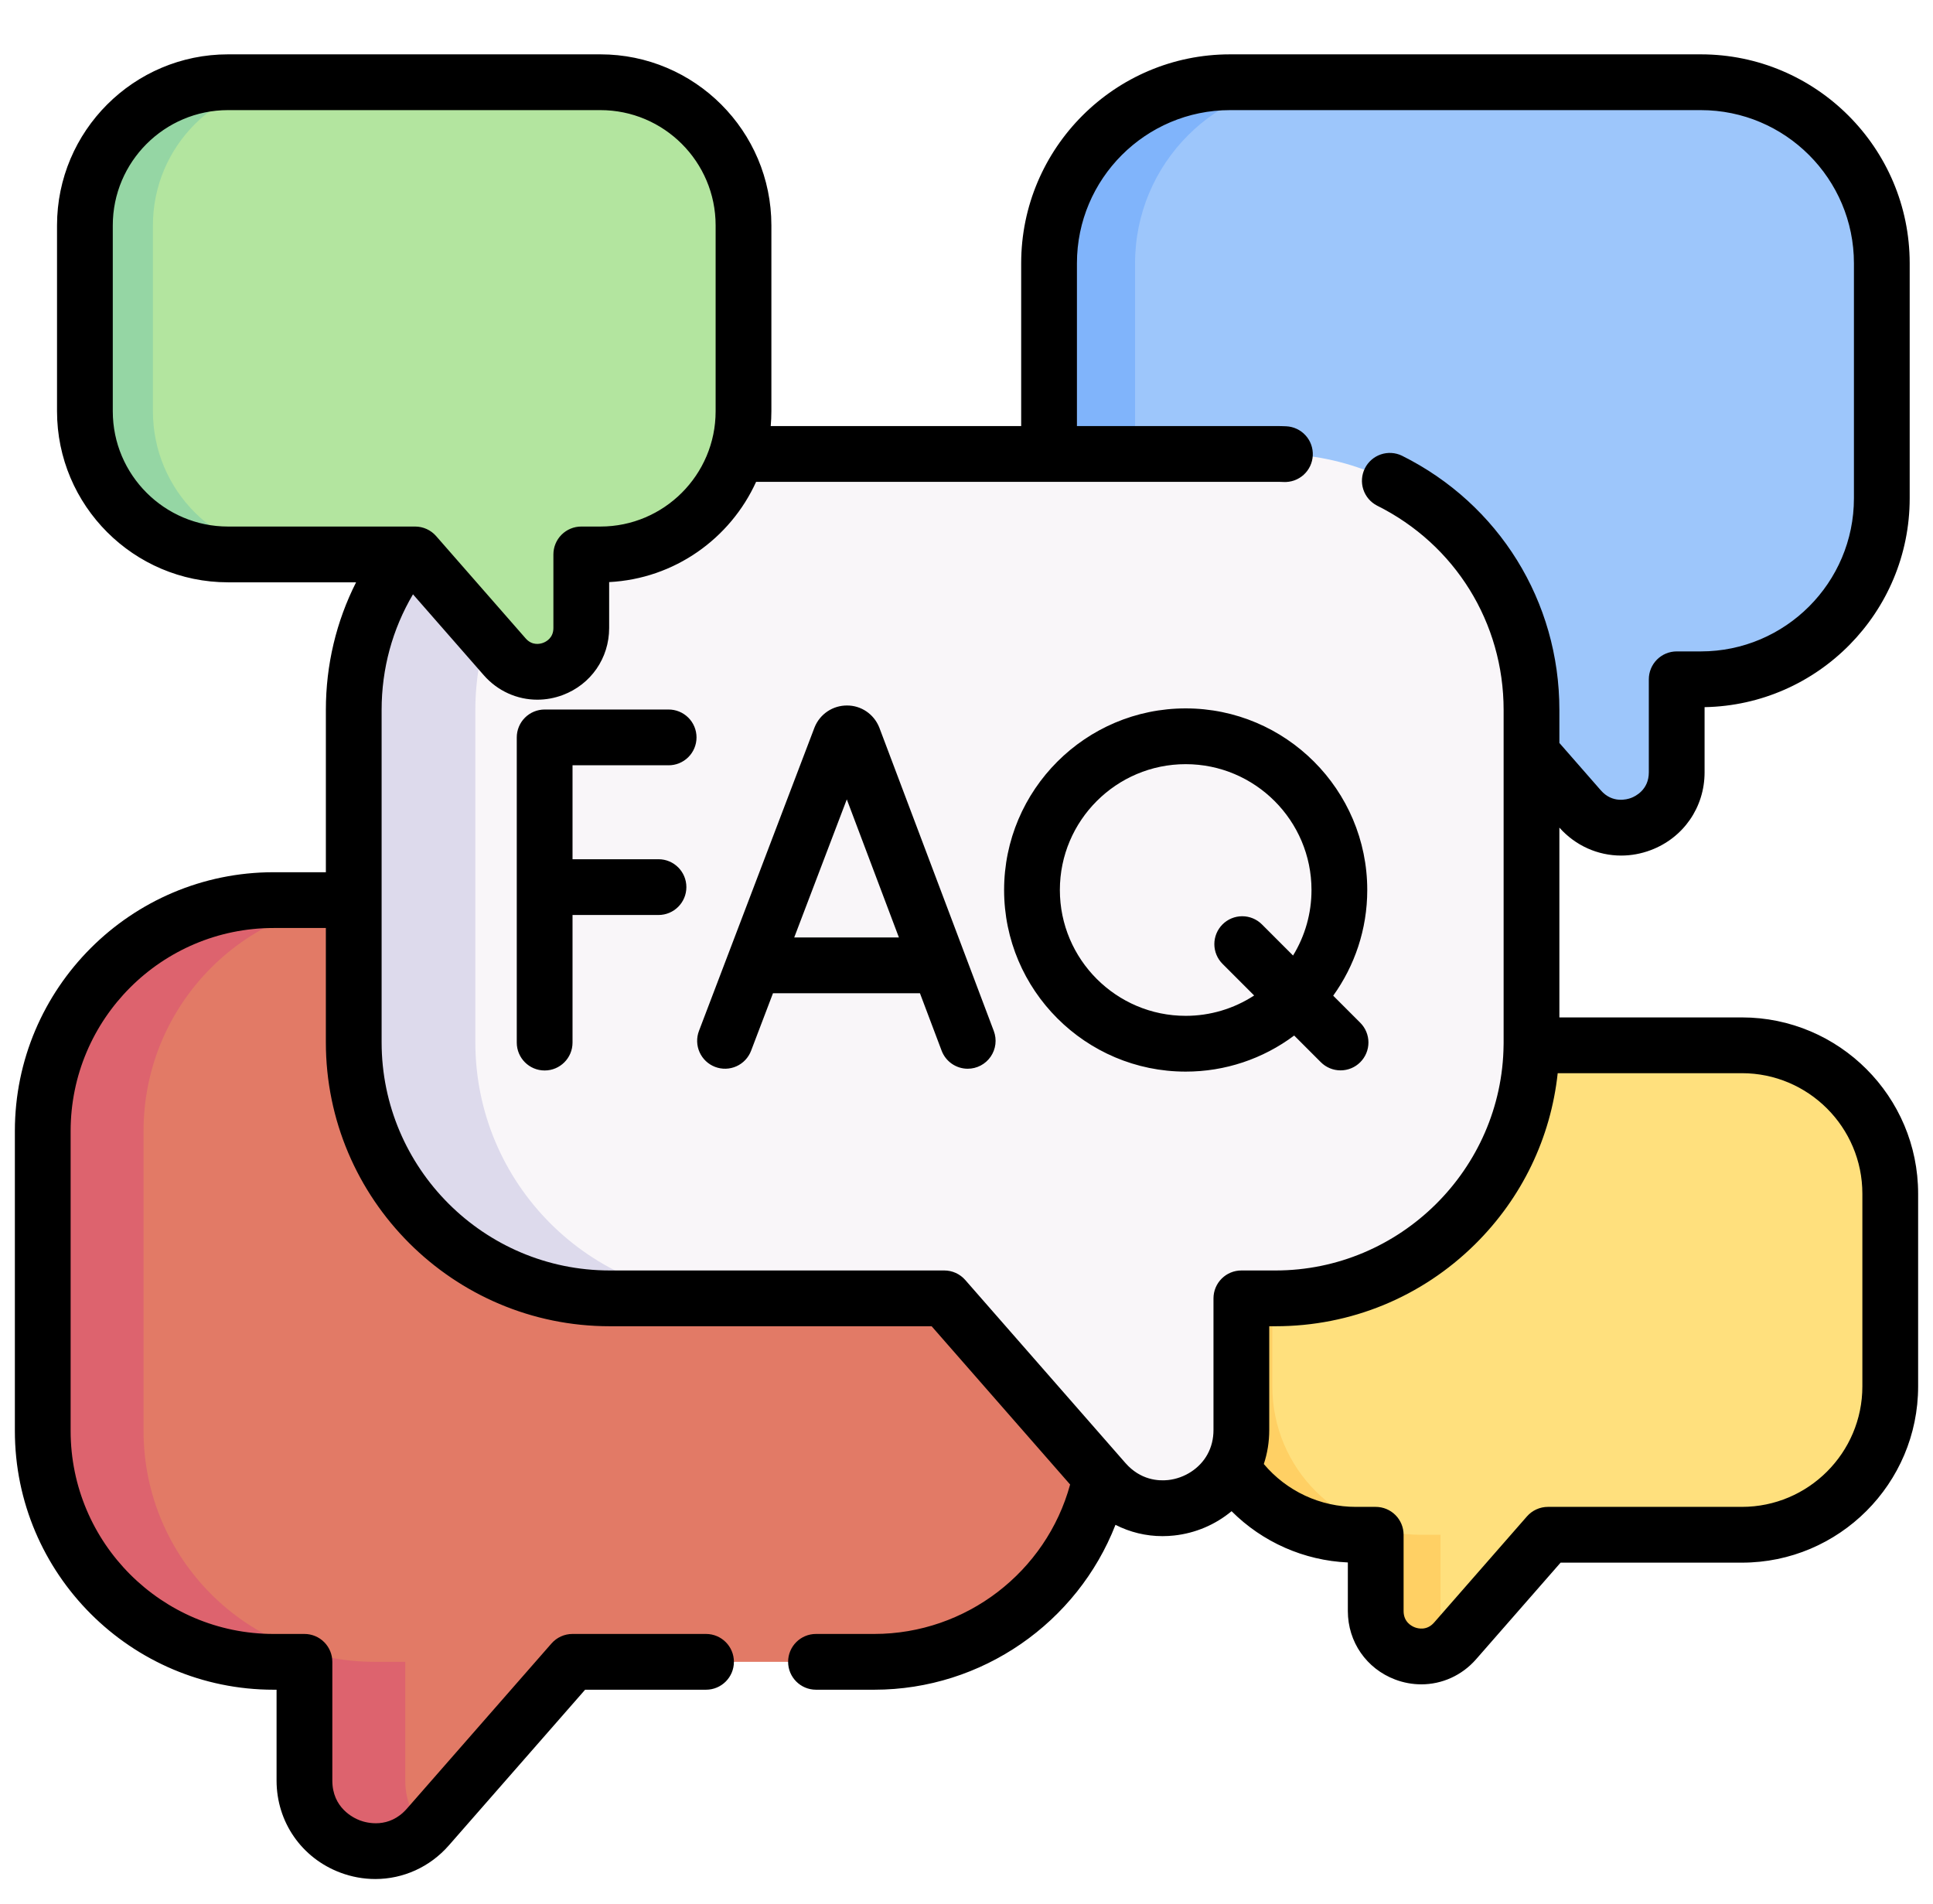 <svg width="520" height="512" viewBox="0 0 520 512" fill="none" xmlns="http://www.w3.org/2000/svg">
<g filter="url(#filter0_d_76_257)">
<path d="M457.547 18.117H330.895C304.008 18.117 282.212 39.913 282.212 66.799V130.015C282.212 156.902 304.009 178.697 330.895 178.697H394.539L425.005 213.51C434.042 223.836 451.049 217.445 451.049 203.723V178.698H457.547C484.435 178.698 506.23 156.902 506.23 130.016V66.799C506.231 39.913 484.435 18.117 457.547 18.117Z" fill="#9DC6FB"/>
<path d="M354.028 178.698H330.893C304.009 178.698 282.211 156.9 282.211 130.016V66.799C282.211 39.915 304.009 18.117 330.893 18.117H354.028C327.144 18.117 305.346 39.915 305.346 66.799V130.017C305.346 156.9 327.144 178.698 354.028 178.698Z" fill="#80B4FB"/>
<path d="M73.61 238.09H235.196C269.499 238.09 297.307 265.897 297.307 300.2V380.852C297.307 415.154 269.5 442.962 235.196 442.962H153.998L115.129 487.377C103.6 500.551 81.9 492.397 81.9 474.891V442.963H73.609C39.307 442.963 11.499 415.156 11.499 380.853V300.199C11.5 265.897 39.307 238.09 73.61 238.09Z" fill="#E27A66"/>
<path d="M114.39 488.179C102.693 500.194 81.902 492.024 81.902 474.89V442.959H73.609C39.31 442.959 11.5 415.149 11.5 380.85V300.195C11.5 265.896 39.31 238.086 73.609 238.086H100.726C66.418 238.086 38.616 265.896 38.616 300.195V380.85C38.616 415.149 66.418 442.959 100.726 442.959H109.019V474.891C109.019 480.351 111.133 484.906 114.39 488.179Z" fill="#DD636E"/>
<path d="M364.759 277.145H468.592C490.634 277.145 508.503 295.014 508.503 317.056V368.881C508.503 390.923 490.634 408.792 468.592 408.792H416.414L391.437 437.332C384.029 445.797 370.085 440.558 370.085 429.308V408.791H364.758C342.716 408.791 324.847 390.922 324.847 368.88V317.055C324.848 295.014 342.717 277.145 364.759 277.145Z" fill="#FFE07D"/>
<path d="M390.963 437.85C383.447 445.571 370.087 440.32 370.087 429.311V408.792H364.758C342.718 408.792 324.848 390.922 324.848 368.882V317.055C324.848 295.015 342.718 277.145 364.758 277.145H382.182C360.137 277.145 342.272 295.015 342.272 317.055V368.882C342.272 390.922 360.137 408.792 382.182 408.792H387.511V429.311C387.512 432.82 388.87 435.747 390.963 437.85Z" fill="#FFD064"/>
<path d="M343.136 118.086H164.007C125.98 118.086 95.153 148.913 95.153 186.939V276.347C95.153 314.373 125.98 345.2 164.007 345.2H254.02L297.11 394.438C309.891 409.042 333.945 400.003 333.945 380.595V345.2H343.136C381.162 345.2 411.989 314.373 411.989 276.347V186.939C411.989 148.912 381.163 118.086 343.136 118.086Z" fill="#F9F6F9"/>
<path d="M196.726 345.198H164.006C125.983 345.198 95.153 314.369 95.153 276.346V186.934C95.153 148.911 125.983 118.082 164.006 118.082H196.726C158.703 118.082 127.874 148.911 127.874 186.934V276.346C127.874 314.369 158.703 345.198 196.726 345.198Z" fill="#DDDAEC"/>
<path d="M161.51 18.117H61.342C40.078 18.117 22.84 35.355 22.84 56.619V106.616C22.84 127.88 40.078 145.118 61.342 145.118H111.677L135.773 172.651C142.92 180.817 156.371 175.763 156.371 164.911V145.119H161.51C182.774 145.119 200.012 127.881 200.012 106.617V56.619C200.012 35.355 182.774 18.117 161.51 18.117Z" fill="#B3E59F"/>
<path d="M79.638 145.117H61.341C40.079 145.117 22.84 127.878 22.84 106.616V56.618C22.84 35.356 40.079 18.117 61.341 18.117H79.638C58.376 18.117 41.137 35.356 41.137 56.618V106.615C41.137 127.878 58.376 145.117 79.638 145.117Z" fill="#95D6A4"/>
<path d="M468.594 269.641H419.492V218.595C423.842 223.48 429.871 226.112 436.104 226.112C438.757 226.112 441.448 225.635 444.06 224.654C452.865 221.344 458.553 213.13 458.553 203.727V186.193C489.072 185.653 513.73 160.66 513.73 130.015V66.805C513.73 35.824 488.525 10.618 457.543 10.618H330.895C299.915 10.618 274.709 35.823 274.709 66.805V110.591H207.331C207.444 109.279 207.512 107.956 207.512 106.615V56.62C207.512 31.253 186.875 10.617 161.51 10.617H61.342C35.977 10.617 15.34 31.253 15.34 56.62V106.616C15.34 131.982 35.977 152.618 61.342 152.618H95.788C90.451 163.179 87.662 174.825 87.662 186.932V230.592H73.6C35.223 230.592 4 261.82 4 300.203V380.853C4 419.237 35.223 450.464 73.6 450.464H74.4V474.894C74.4 486.022 81.132 495.742 91.552 499.656C94.558 500.791 97.744 501.375 100.958 501.379C108.405 501.379 115.609 498.206 120.763 492.314L157.403 450.463H189.93C194.073 450.463 197.43 447.105 197.43 442.963C197.43 438.821 194.073 435.463 189.93 435.463H154.001C152.932 435.463 151.876 435.691 150.903 436.133C149.929 436.574 149.062 437.219 148.358 438.023L109.475 482.436C104.632 487.973 98.571 486.269 96.828 485.614C95.085 484.959 89.4 482.252 89.4 474.894V442.964C89.4 440.975 88.61 439.067 87.204 437.66C85.797 436.254 83.89 435.464 81.9 435.464H73.6C43.494 435.464 19 410.966 19 380.853V300.203C19 270.091 43.493 245.593 73.6 245.593H87.66V276.343C87.66 318.448 121.911 352.703 164.011 352.703H250.617L287.875 395.274C281.464 418.763 259.867 435.463 235.191 435.463H219.511C215.368 435.463 212.011 438.821 212.011 442.963C212.011 447.105 215.368 450.463 219.511 450.463H235.192C264.172 450.463 289.827 432.387 300.075 406.115C303.99 408.119 308.327 409.161 312.725 409.157C313.773 409.156 314.821 409.099 315.863 408.985C321.542 408.371 326.914 406.098 331.309 402.449C339.647 410.79 350.805 415.708 362.586 416.237V429.312C362.586 437.591 367.594 444.822 375.345 447.735C377.582 448.58 379.954 449.015 382.345 449.018C387.885 449.018 393.246 446.657 397.082 442.274L419.816 416.287H468.594C494.734 416.287 516 395.019 516 368.879V317.057C516 290.912 494.733 269.641 468.594 269.641ZM30.34 106.616V56.62C30.34 39.524 44.247 25.617 61.342 25.617H161.51C178.605 25.617 192.512 39.524 192.512 56.62V106.616C192.512 123.711 178.605 137.618 161.51 137.618H156.37C154.381 137.618 152.473 138.408 151.067 139.815C149.66 141.221 148.87 143.129 148.87 145.118V164.91C148.87 167.568 146.942 168.58 146.113 168.891C145.284 169.202 143.168 169.712 141.416 167.711L117.321 140.179C116.617 139.375 115.749 138.73 114.776 138.288C113.802 137.846 112.746 137.618 111.677 137.618H61.342C44.247 137.618 30.34 123.71 30.34 106.616ZM314.232 394.073C311.687 394.35 306.808 394.126 302.739 389.474L259.664 340.263C258.961 339.459 258.093 338.814 257.119 338.372C256.146 337.931 255.089 337.702 254.02 337.702H164.01C130.182 337.702 102.66 310.176 102.66 276.342V186.931C102.66 175.839 105.559 165.226 111.099 155.846L130.128 177.589C133.88 181.878 139.124 184.187 144.543 184.187C146.826 184.187 149.142 183.777 151.389 182.933C158.97 180.084 163.869 173.01 163.869 164.91V152.557C181.462 151.664 196.471 140.837 203.404 125.591H343.142C343.85 125.591 344.557 125.598 345.257 125.633C346.244 125.686 347.232 125.544 348.164 125.215C349.095 124.885 349.953 124.375 350.687 123.713C351.421 123.051 352.016 122.25 352.44 121.357C352.863 120.464 353.106 119.496 353.154 118.509C353.202 117.522 353.055 116.535 352.72 115.605C352.386 114.675 351.87 113.82 351.204 113.09C350.538 112.359 349.735 111.768 348.839 111.349C347.944 110.931 346.974 110.693 345.987 110.651C345.039 110.607 344.09 110.588 343.141 110.592H289.708V66.805C289.708 44.095 308.184 25.618 330.894 25.618H457.543C480.253 25.618 498.73 44.094 498.73 66.805V130.015C498.73 152.725 480.253 171.202 457.543 171.202H451.053C449.063 171.202 447.156 171.992 445.749 173.399C444.343 174.805 443.553 176.713 443.553 178.702V203.727C443.553 208.452 439.901 210.192 438.782 210.613C437.662 211.034 433.763 212.133 430.647 208.574L419.492 195.823V186.932C419.492 157.761 403.258 131.561 377.123 118.557C375.346 117.704 373.305 117.585 371.441 118.225C369.577 118.866 368.04 120.214 367.162 121.978C366.285 123.743 366.136 125.782 366.75 127.655C367.363 129.528 368.689 131.084 370.441 131.987C391.444 142.438 404.492 163.492 404.492 186.932V276.343C404.492 276.522 404.494 276.694 404.487 276.872C404.485 276.934 404.484 276.996 404.483 277.059C404.109 310.498 376.591 337.703 343.141 337.703H333.942C331.953 337.703 330.045 338.493 328.639 339.9C327.232 341.306 326.442 343.214 326.442 345.203V380.593C326.442 382.998 325.897 385.204 324.813 387.171C322.749 390.94 318.694 393.585 314.232 394.073ZM501 368.879C501 386.748 486.463 401.286 468.594 401.286H416.412C415.343 401.286 414.286 401.515 413.313 401.957C412.339 402.399 411.471 403.044 410.767 403.848L385.792 432.397C383.865 434.599 381.533 434.038 380.619 433.695C379.707 433.352 377.584 432.238 377.584 429.314V408.788C377.584 406.798 376.794 404.891 375.387 403.484C373.981 402.078 372.073 401.287 370.084 401.287H364.759C360.038 401.293 355.373 400.264 351.092 398.272C346.811 396.281 343.019 393.375 339.982 389.76C340.948 386.861 341.442 383.796 341.442 380.593V352.703H343.141C363.378 352.703 382.447 344.863 396.835 330.627C409.439 318.156 417.171 302.042 419.04 284.642H468.593C486.462 284.642 500.999 299.184 500.999 317.059V368.879H501Z" fill="black"/>
<path d="M236.574 191.764C236.549 191.694 236.522 191.626 236.493 191.558C235.041 188.027 231.615 185.711 227.815 185.75C225.955 185.748 224.136 186.301 222.592 187.339C221.048 188.377 219.849 189.852 219.148 191.576C219.125 191.633 219.102 191.69 219.081 191.747L188.031 273.271C187.68 274.191 187.514 275.172 187.543 276.156C187.571 277.141 187.793 278.11 188.196 279.009C188.599 279.908 189.175 280.718 189.891 281.394C190.608 282.071 191.45 282.599 192.37 282.95C193.291 283.3 194.271 283.466 195.256 283.438C196.24 283.409 197.21 283.187 198.108 282.784C199.007 282.381 199.818 281.805 200.494 281.089C201.17 280.373 201.698 279.53 202.049 278.61L207.942 263.137H247.477L253.309 278.589C253.847 280.015 254.807 281.244 256.061 282.111C257.315 282.978 258.803 283.443 260.327 283.443C261.541 283.443 262.736 283.148 263.81 282.585C264.884 282.021 265.806 281.205 266.496 280.207C267.186 279.209 267.623 278.059 267.771 276.854C267.918 275.65 267.771 274.428 267.342 273.293L236.574 191.764ZM213.655 248.136L227.8 210.997L241.816 248.136H213.655ZM179.786 186.83H146.517C144.528 186.83 142.62 187.621 141.213 189.027C139.807 190.434 139.017 192.341 139.017 194.331V276.414C139.017 280.556 142.374 283.914 146.517 283.914C150.66 283.914 154.017 280.556 154.017 276.414V242.095H177.143C181.286 242.095 184.643 238.737 184.643 234.595C184.643 230.453 181.286 227.095 177.143 227.095H154.017V201.83H179.786C180.778 201.841 181.763 201.656 182.682 201.284C183.602 200.912 184.439 200.361 185.145 199.664C185.851 198.966 186.411 198.136 186.793 197.22C187.176 196.305 187.372 195.322 187.372 194.33C187.372 193.338 187.176 192.355 186.793 191.44C186.411 190.524 185.851 189.694 185.145 188.996C184.439 188.299 183.602 187.748 182.682 187.376C181.763 187.005 180.778 186.819 179.786 186.83ZM355.321 281.687C356.017 282.385 356.843 282.938 357.754 283.315C358.664 283.692 359.64 283.885 360.625 283.884C361.61 283.885 362.586 283.692 363.496 283.315C364.406 282.938 365.232 282.385 365.928 281.687C366.625 280.991 367.177 280.164 367.554 279.254C367.931 278.344 368.126 277.369 368.126 276.384C368.126 275.399 367.932 274.424 367.555 273.514C367.178 272.604 366.625 271.777 365.929 271.081L358.647 263.798C364.404 255.784 367.807 245.972 367.807 235.374C367.807 208.441 345.895 186.528 318.962 186.528C292.028 186.528 270.116 208.441 270.116 235.374C270.116 262.307 292.028 284.218 318.962 284.218C329.485 284.23 339.727 280.825 348.149 274.515L355.321 281.687ZM318.962 269.217C300.3 269.217 285.116 254.034 285.116 235.373C285.116 216.711 300.3 201.528 318.962 201.528C337.624 201.528 352.807 216.711 352.807 235.373C352.814 241.593 351.097 247.693 347.845 252.995L339.477 244.627C338.07 243.22 336.163 242.43 334.174 242.43C332.185 242.43 330.277 243.22 328.871 244.627C328.174 245.323 327.621 246.15 327.244 247.06C326.867 247.969 326.673 248.945 326.673 249.93C326.673 250.915 326.867 251.89 327.244 252.8C327.621 253.71 328.173 254.537 328.87 255.233L337.381 263.744C331.904 267.32 325.503 269.222 318.962 269.217Z" fill="black"/>
</g>
<defs>
<filter id="filter0_d_76_257" x="0" y="0" width="520" height="520" filterUnits="userSpaceOnUse" color-interpolation-filters="sRGB">
<feFlood flood-opacity="0" result="BackgroundImageFix"/>
<feColorMatrix in="SourceAlpha" type="matrix" values="0 0 0 0 0 0 0 0 0 0 0 0 0 0 0 0 0 0 127 0" result="hardAlpha"/>
<feOffset dy="4"/>
<feGaussianBlur stdDeviation="2"/>
<feComposite in2="hardAlpha" operator="out"/>
<feColorMatrix type="matrix" values="0 0 0 0 0 0 0 0 0 0 0 0 0 0 0 0 0 0 0.25 0"/>
<feBlend mode="normal" in2="BackgroundImageFix" result="effect1_dropShadow_76_257"/>
<feBlend mode="normal" in="SourceGraphic" in2="effect1_dropShadow_76_257" result="shape"/>
</filter>
</defs>
</svg>
